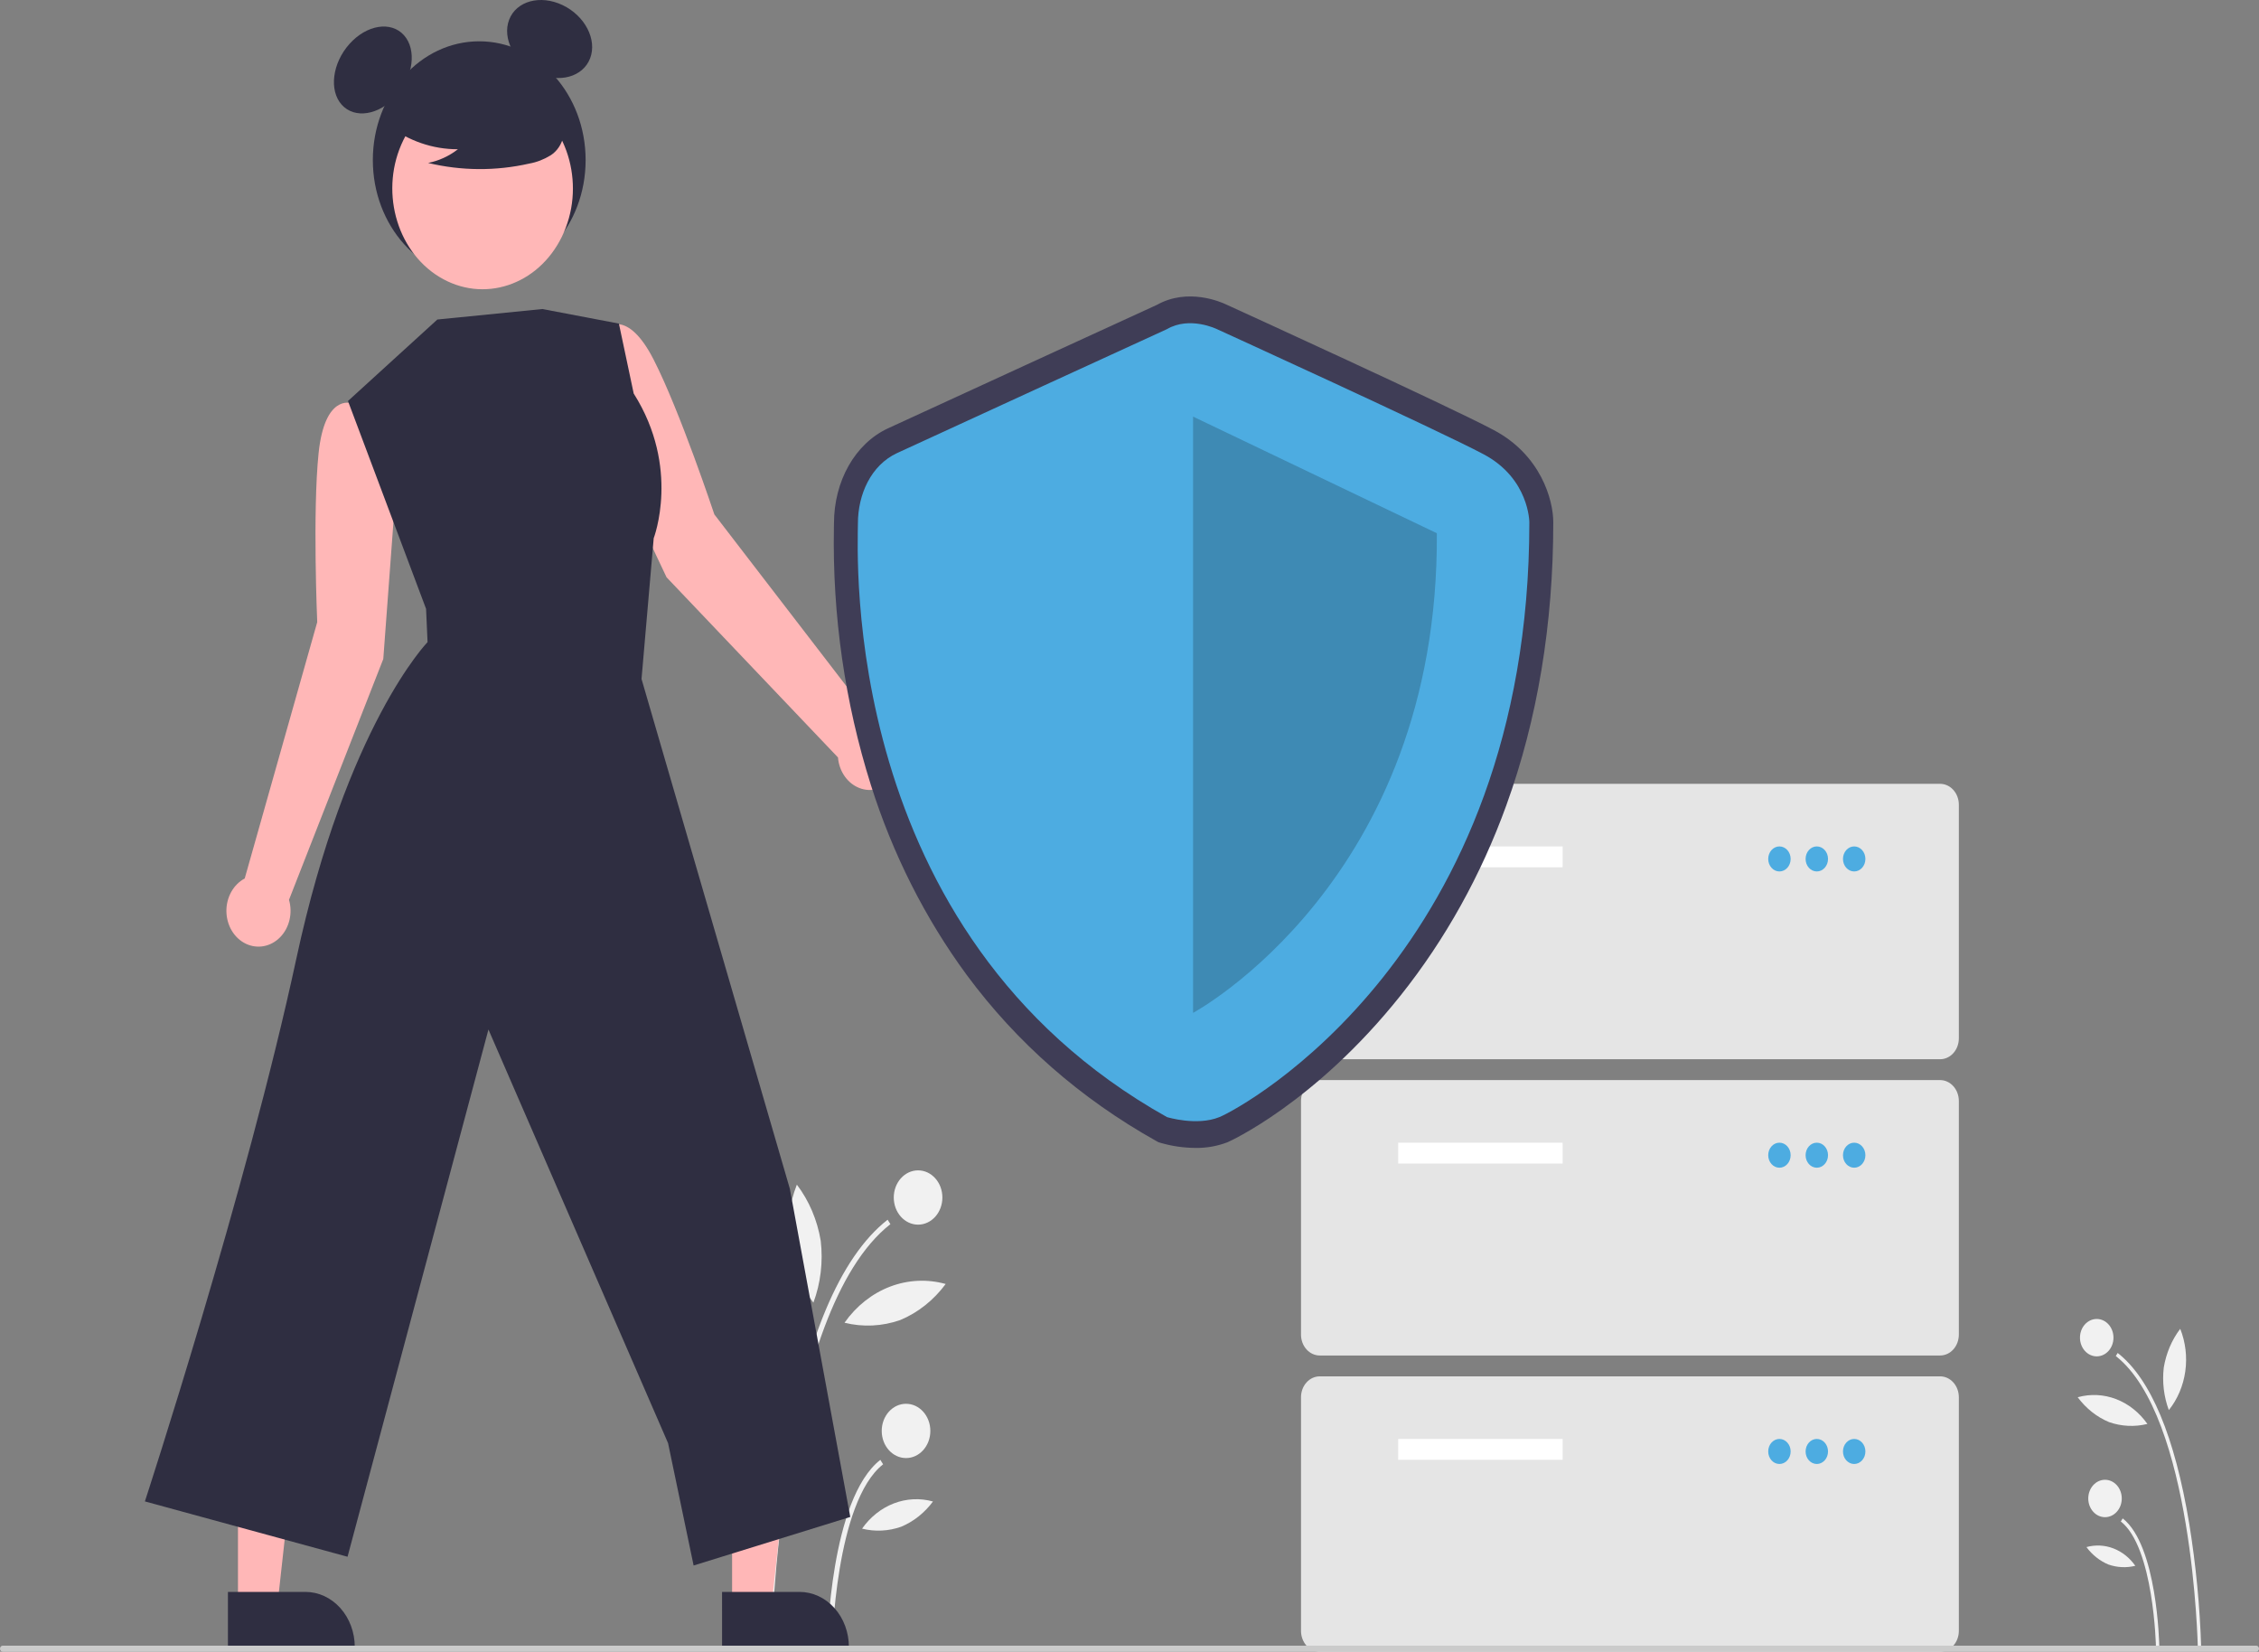 <svg width="238" height="174" viewBox="0 0 238 174" fill="none" xmlns="http://www.w3.org/2000/svg">
<rect x="0" y="0" width="238" height="174" fill="#808080" stroke="none"/>
<g clip-path="url(#clip0)">
<path d="M231.556 173.616L231.909 173.608C231.773 169.228 231.354 164.864 230.657 160.55C229.13 151.316 226.592 145.251 223.114 142.524L222.911 142.847C231.038 149.216 231.552 173.372 231.556 173.616Z" fill="#F1F1F1"/>
<path d="M227.145 173.521L227.498 173.514C227.49 173.077 227.27 162.795 223.643 159.953L223.44 160.275C226.921 163.003 227.143 173.417 227.145 173.521Z" fill="#F1F1F1"/>
<path d="M220.903 142.882C221.878 142.882 222.668 142 222.668 140.913C222.668 139.825 221.878 138.943 220.903 138.943C219.929 138.943 219.138 139.825 219.138 140.913C219.138 142 219.929 142.882 220.903 142.882Z" fill="#F1F1F1"/>
<path d="M221.777 159.823C222.752 159.823 223.542 158.941 223.542 157.853C223.542 156.765 222.752 155.883 221.777 155.883C220.802 155.883 220.012 156.765 220.012 157.853C220.012 158.941 220.802 159.823 221.777 159.823Z" fill="#F1F1F1"/>
<path d="M227.967 144.063C227.79 145.583 227.974 147.127 228.5 148.543C229.419 147.397 230.021 145.979 230.234 144.459C230.447 142.94 230.262 141.384 229.701 139.98C228.813 141.148 228.215 142.556 227.967 144.063Z" fill="#F1F1F1"/>
<path d="M222.199 149.806C223.508 150.265 224.903 150.332 226.243 150.001C225.392 148.792 224.246 147.883 222.943 147.384C221.64 146.885 220.235 146.817 218.899 147.189C219.774 148.369 220.912 149.271 222.199 149.806Z" fill="#F1F1F1"/>
<path d="M222.134 164.809C223.052 165.13 224.029 165.177 224.969 164.945C224.372 164.097 223.569 163.46 222.655 163.111C221.742 162.761 220.758 162.714 219.821 162.974C220.434 163.801 221.232 164.434 222.134 164.809Z" fill="#F1F1F1"/>
<path d="M81.262 173.616L80.749 173.604C80.947 167.246 81.555 160.913 82.568 154.652C84.783 141.248 88.467 132.445 93.516 128.487L93.81 128.955C82.014 138.2 81.268 173.262 81.262 173.616Z" fill="#F1F1F1"/>
<path d="M87.665 173.479L87.153 173.468C87.164 172.834 87.484 157.91 92.748 153.785L93.042 154.253C87.991 158.211 87.668 173.327 87.665 173.479Z" fill="#F1F1F1"/>
<path d="M96.725 129.007C98.14 129.007 99.286 127.727 99.286 126.148C99.286 124.569 98.14 123.289 96.725 123.289C95.31 123.289 94.164 124.569 94.164 126.148C94.164 127.727 95.31 129.007 96.725 129.007Z" fill="#F1F1F1"/>
<path d="M95.456 153.596C96.871 153.596 98.018 152.316 98.018 150.737C98.018 149.158 96.871 147.878 95.456 147.878C94.042 147.878 92.895 149.158 92.895 150.737C92.895 152.316 94.042 153.596 95.456 153.596Z" fill="#F1F1F1"/>
<path d="M86.471 130.721C86.728 132.927 86.461 135.169 85.698 137.223C84.365 135.56 83.491 133.501 83.181 131.296C82.872 129.091 83.141 126.833 83.955 124.794C85.244 126.49 86.112 128.534 86.471 130.721Z" fill="#F1F1F1"/>
<path d="M94.844 139.057C92.943 139.723 90.919 139.821 88.974 139.34C90.209 137.584 91.872 136.265 93.764 135.541C95.655 134.817 97.694 134.719 99.634 135.258C98.363 136.971 96.711 138.281 94.844 139.057Z" fill="#F1F1F1"/>
<path d="M94.938 160.832C93.606 161.299 92.187 161.368 90.824 161.031C91.689 159.8 92.855 158.876 94.181 158.368C95.507 157.86 96.936 157.792 98.296 158.17C97.405 159.37 96.247 160.288 94.938 160.832Z" fill="#F1F1F1"/>
<path d="M41.687 51.857L40.455 43.441L36.975 42.47C36.975 42.47 34.213 41.52 33.567 47.73C32.922 53.94 33.422 65.534 33.422 65.534L25.782 92.541C25.195 92.852 24.701 93.346 24.359 93.962C24.017 94.579 23.841 95.292 23.853 96.017C23.865 96.742 24.064 97.448 24.426 98.05C24.788 98.652 25.297 99.125 25.894 99.412C26.49 99.699 27.148 99.788 27.789 99.669C28.43 99.549 29.026 99.226 29.506 98.739C29.987 98.251 30.331 97.618 30.498 96.918C30.665 96.217 30.648 95.478 30.448 94.788L40.382 69.418L41.687 51.857Z" fill="#FFB7B7"/>
<path d="M62.849 45.234L61.022 36.953L63.881 34.535C63.881 34.535 66.087 32.451 68.865 37.879C71.643 43.308 75.261 54.19 75.261 54.19L91.788 75.68C92.437 75.709 93.064 75.946 93.596 76.363C94.127 76.78 94.54 77.359 94.784 78.031C95.028 78.703 95.093 79.439 94.972 80.152C94.851 80.864 94.549 81.522 94.102 82.048C93.654 82.573 93.08 82.944 92.449 83.115C91.818 83.286 91.156 83.25 90.542 83.012C89.929 82.774 89.39 82.343 88.99 81.772C88.59 81.201 88.346 80.513 88.287 79.791L70.226 60.813L62.849 45.234Z" fill="#FFB7B7"/>
<path d="M77.131 169.206L81.275 169.205L83.247 151.362L77.13 151.362L77.131 169.206Z" fill="#FFB7B7"/>
<path d="M76.073 167.695L84.235 167.695H84.236C85.615 167.695 86.938 168.306 87.913 169.395C88.889 170.484 89.437 171.961 89.437 173.5V173.689L76.074 173.69L76.073 167.695Z" fill="#2F2E41"/>
<path d="M25.072 169.206L29.217 169.205L31.188 151.362L25.072 151.362L25.072 169.206Z" fill="#FFB7B7"/>
<path d="M24.015 167.695L32.177 167.695H32.177C33.557 167.695 34.88 168.306 35.855 169.395C36.83 170.484 37.378 171.961 37.378 173.5V173.689L24.015 173.69L24.015 167.695Z" fill="#2F2E41"/>
<path d="M50.49 29.375C56.681 29.375 61.699 23.773 61.699 16.863C61.699 9.953 56.681 4.351 50.49 4.351C44.299 4.351 39.281 9.953 39.281 16.863C39.281 23.773 44.299 29.375 50.49 29.375Z" fill="#2F2E41"/>
<path d="M41.741 10.117C43.552 8.095 43.919 5.227 42.561 3.711C41.202 2.194 38.633 2.604 36.821 4.626C35.01 6.648 34.643 9.516 36.001 11.032C37.36 12.549 39.929 12.139 41.741 10.117Z" fill="#2F2E41"/>
<path d="M62.173 6.144C62.928 4.172 61.63 1.662 59.274 0.539C56.918 -0.584 54.397 0.104 53.642 2.076C52.887 4.048 54.185 6.558 56.541 7.681C58.897 8.804 61.418 8.116 62.173 6.144Z" fill="#2F2E41"/>
<path d="M59.193 24.944C61.713 19.798 60.019 13.346 55.409 10.533C50.799 7.72 45.019 9.611 42.498 14.757C39.978 19.903 41.673 26.355 46.283 29.168C50.893 31.98 56.673 30.089 59.193 24.944Z" fill="#FFB7B7"/>
<path d="M40.85 13.171C43.023 14.843 45.604 15.733 48.244 15.722C47.302 16.451 46.23 16.943 45.101 17.165C48.611 18.005 52.239 18.028 55.758 17.232C56.54 17.092 57.295 16.802 57.989 16.376C58.335 16.161 58.636 15.866 58.873 15.512C59.111 15.158 59.278 14.752 59.366 14.321C59.6 12.83 58.559 11.475 57.477 10.562C55.821 9.186 53.912 8.238 51.887 7.786C49.863 7.335 47.773 7.391 45.771 7.951C44.463 8.329 43.153 8.966 42.304 10.138C41.454 11.311 41.203 13.118 42.012 14.325L40.85 13.171Z" fill="#2F2E41"/>
<path d="M46.078 33.659L36.662 42.242L44.889 64.138L45.046 67.641C45.046 67.641 36.506 76.431 31.222 100.984C25.938 125.537 15.265 158.162 15.265 158.162L36.616 163.992L51.461 108.451L70.385 152.025L73.077 164.913L89.581 159.798L83.212 125.212L67.589 71.525L68.872 56.694C68.872 56.694 71.73 49.291 66.764 41.453L65.206 34.088L57.142 32.554L46.078 33.659Z" fill="#2F2E41"/>
<path d="M204.408 111.582H139.038C138.516 111.581 138.015 111.349 137.646 110.937C137.277 110.525 137.069 109.967 137.069 109.384V84.768C137.069 84.186 137.277 83.627 137.646 83.215C138.015 82.803 138.516 82.571 139.038 82.57H204.408C204.93 82.571 205.43 82.803 205.799 83.215C206.168 83.627 206.376 84.186 206.377 84.768V109.384C206.376 109.967 206.168 110.525 205.799 110.937C205.43 111.349 204.93 111.581 204.408 111.582Z" fill="#E5E5E5"/>
<path d="M164.635 89.164H147.308V91.362H164.635V89.164Z" fill="white"/>
<path d="M187.474 91.801C188.127 91.801 188.656 91.211 188.656 90.483C188.656 89.754 188.127 89.164 187.474 89.164C186.822 89.164 186.293 89.754 186.293 90.483C186.293 91.211 186.822 91.801 187.474 91.801Z" fill="#4DACE1"/>
<path d="M191.412 91.801C192.065 91.801 192.594 91.211 192.594 90.483C192.594 89.754 192.065 89.164 191.412 89.164C190.76 89.164 190.231 89.754 190.231 90.483C190.231 91.211 190.76 91.801 191.412 91.801Z" fill="#4DACE1"/>
<path d="M195.35 91.801C196.003 91.801 196.532 91.211 196.532 90.483C196.532 89.754 196.003 89.164 195.35 89.164C194.698 89.164 194.169 89.754 194.169 90.483C194.169 91.211 194.698 91.801 195.35 91.801Z" fill="#4DACE1"/>
<path d="M204.408 142.791H139.038C138.516 142.79 138.015 142.558 137.646 142.146C137.277 141.734 137.069 141.176 137.069 140.593V115.977C137.069 115.395 137.277 114.836 137.646 114.424C138.015 114.012 138.516 113.78 139.038 113.779H204.408C204.93 113.78 205.43 114.012 205.799 114.424C206.168 114.836 206.376 115.395 206.377 115.977V140.593C206.376 141.176 206.168 141.734 205.799 142.146C205.43 142.558 204.93 142.79 204.408 142.791Z" fill="#E5E5E5"/>
<path d="M164.635 120.373H147.308V122.571H164.635V120.373Z" fill="white"/>
<path d="M187.474 123.01C188.127 123.01 188.656 122.42 188.656 121.692C188.656 120.963 188.127 120.373 187.474 120.373C186.822 120.373 186.293 120.963 186.293 121.692C186.293 122.42 186.822 123.01 187.474 123.01Z" fill="#4DACE1"/>
<path d="M191.412 123.01C192.065 123.01 192.594 122.42 192.594 121.692C192.594 120.963 192.065 120.373 191.412 120.373C190.76 120.373 190.231 120.963 190.231 121.692C190.231 122.42 190.76 123.01 191.412 123.01Z" fill="#4DACE1"/>
<path d="M195.35 123.01C196.003 123.01 196.532 122.42 196.532 121.692C196.532 120.963 196.003 120.373 195.35 120.373C194.698 120.373 194.169 120.963 194.169 121.692C194.169 122.42 194.698 123.01 195.35 123.01Z" fill="#4DACE1"/>
<path d="M204.408 174H139.038C138.516 173.999 138.015 173.768 137.646 173.356C137.277 172.944 137.069 172.385 137.069 171.802V147.186C137.069 146.604 137.277 146.045 137.646 145.633C138.015 145.221 138.516 144.989 139.038 144.989H204.408C204.93 144.989 205.43 145.221 205.799 145.633C206.168 146.045 206.376 146.604 206.377 147.186V171.802C206.376 172.385 206.168 172.944 205.799 173.356C205.43 173.768 204.93 173.999 204.408 174Z" fill="#E5E5E5"/>
<path d="M164.635 151.582H147.308V153.78H164.635V151.582Z" fill="white"/>
<path d="M187.474 154.22C188.127 154.22 188.656 153.629 188.656 152.901C188.656 152.173 188.127 151.582 187.474 151.582C186.822 151.582 186.293 152.173 186.293 152.901C186.293 153.629 186.822 154.22 187.474 154.22Z" fill="#4DACE1"/>
<path d="M191.412 154.22C192.065 154.22 192.594 153.629 192.594 152.901C192.594 152.173 192.065 151.582 191.412 151.582C190.76 151.582 190.231 152.173 190.231 152.901C190.231 153.629 190.76 154.22 191.412 154.22Z" fill="#4DACE1"/>
<path d="M195.35 154.22C196.003 154.22 196.532 153.629 196.532 152.901C196.532 152.173 196.003 151.582 195.35 151.582C194.698 151.582 194.169 152.173 194.169 152.901C194.169 153.629 194.698 154.22 195.35 154.22Z" fill="#4DACE1"/>
<path d="M125.964 120.924C124.719 120.919 123.479 120.74 122.274 120.391L122.037 120.317L121.816 120.194C113.85 115.736 107.13 109.847 101.841 102.691C97.463 96.733 94.05 89.968 91.755 82.7C89.011 73.999 87.691 64.818 87.857 55.595C87.861 55.402 87.864 55.252 87.864 55.149C87.864 50.666 90.093 46.733 93.543 45.128C96.184 43.9 120.16 32.907 121.892 32.113C125.154 30.288 128.635 31.811 129.192 32.078C130.441 32.648 152.605 42.767 157.395 45.313C162.331 47.936 163.648 52.65 163.648 55.021C163.648 65.758 161.982 75.792 158.697 84.845C156.044 92.172 152.283 98.937 147.579 104.845C138.504 116.245 129.425 120.287 129.338 120.322C128.253 120.739 127.111 120.942 125.964 120.924ZM123.829 115.021C124.616 115.218 126.428 115.513 127.609 115.032C129.11 114.421 136.708 110.023 143.808 101.104C153.619 88.781 158.596 73.29 158.604 55.061C158.586 54.692 158.351 52.058 155.226 50.397C150.529 47.9 127.491 37.385 127.259 37.279L127.196 37.249C126.713 37.023 125.176 36.547 124.117 37.167L123.905 37.277C123.648 37.395 98.198 49.063 95.483 50.326C93.585 51.209 92.908 53.397 92.908 55.149C92.908 55.278 92.905 55.464 92.901 55.705C92.684 68.178 95.27 98.87 123.829 115.021Z" fill="#3F3D56"/>
<path d="M122.947 34.673C122.947 34.673 97.265 46.447 94.513 47.727C91.762 49.007 90.386 52.078 90.386 55.149C90.386 58.221 88.322 98.299 122.947 117.677C122.947 117.677 126.09 118.648 128.474 117.677C130.858 116.707 161.126 100.326 161.126 55.021C161.126 55.021 161.126 50.414 156.311 47.855C151.495 45.295 128.214 34.673 128.214 34.673C128.214 34.673 125.355 33.265 122.947 34.673Z" fill="#4DACE1"/>
<path opacity="0.2" d="M125.698 43.887V106.697C125.698 106.697 151.61 92.775 151.38 56.173L125.698 43.887Z" fill="black"/>
<path d="M237.712 174H0.288C0.212 174 0.138 173.966 0.084 173.906C0.03 173.845 0 173.764 0 173.678C0 173.593 0.03 173.511 0.084 173.451C0.138 173.391 0.212 173.357 0.288 173.357H237.712C237.788 173.357 237.862 173.391 237.916 173.451C237.97 173.511 238 173.593 238 173.678C238 173.764 237.97 173.845 237.916 173.906C237.862 173.966 237.788 174 237.712 174Z" fill="#CBCBCB"/>
</g>
<defs>
<clipPath id="clip0">
<rect width="238" height="174" fill="white"/>
</clipPath>
</defs>
</svg>
